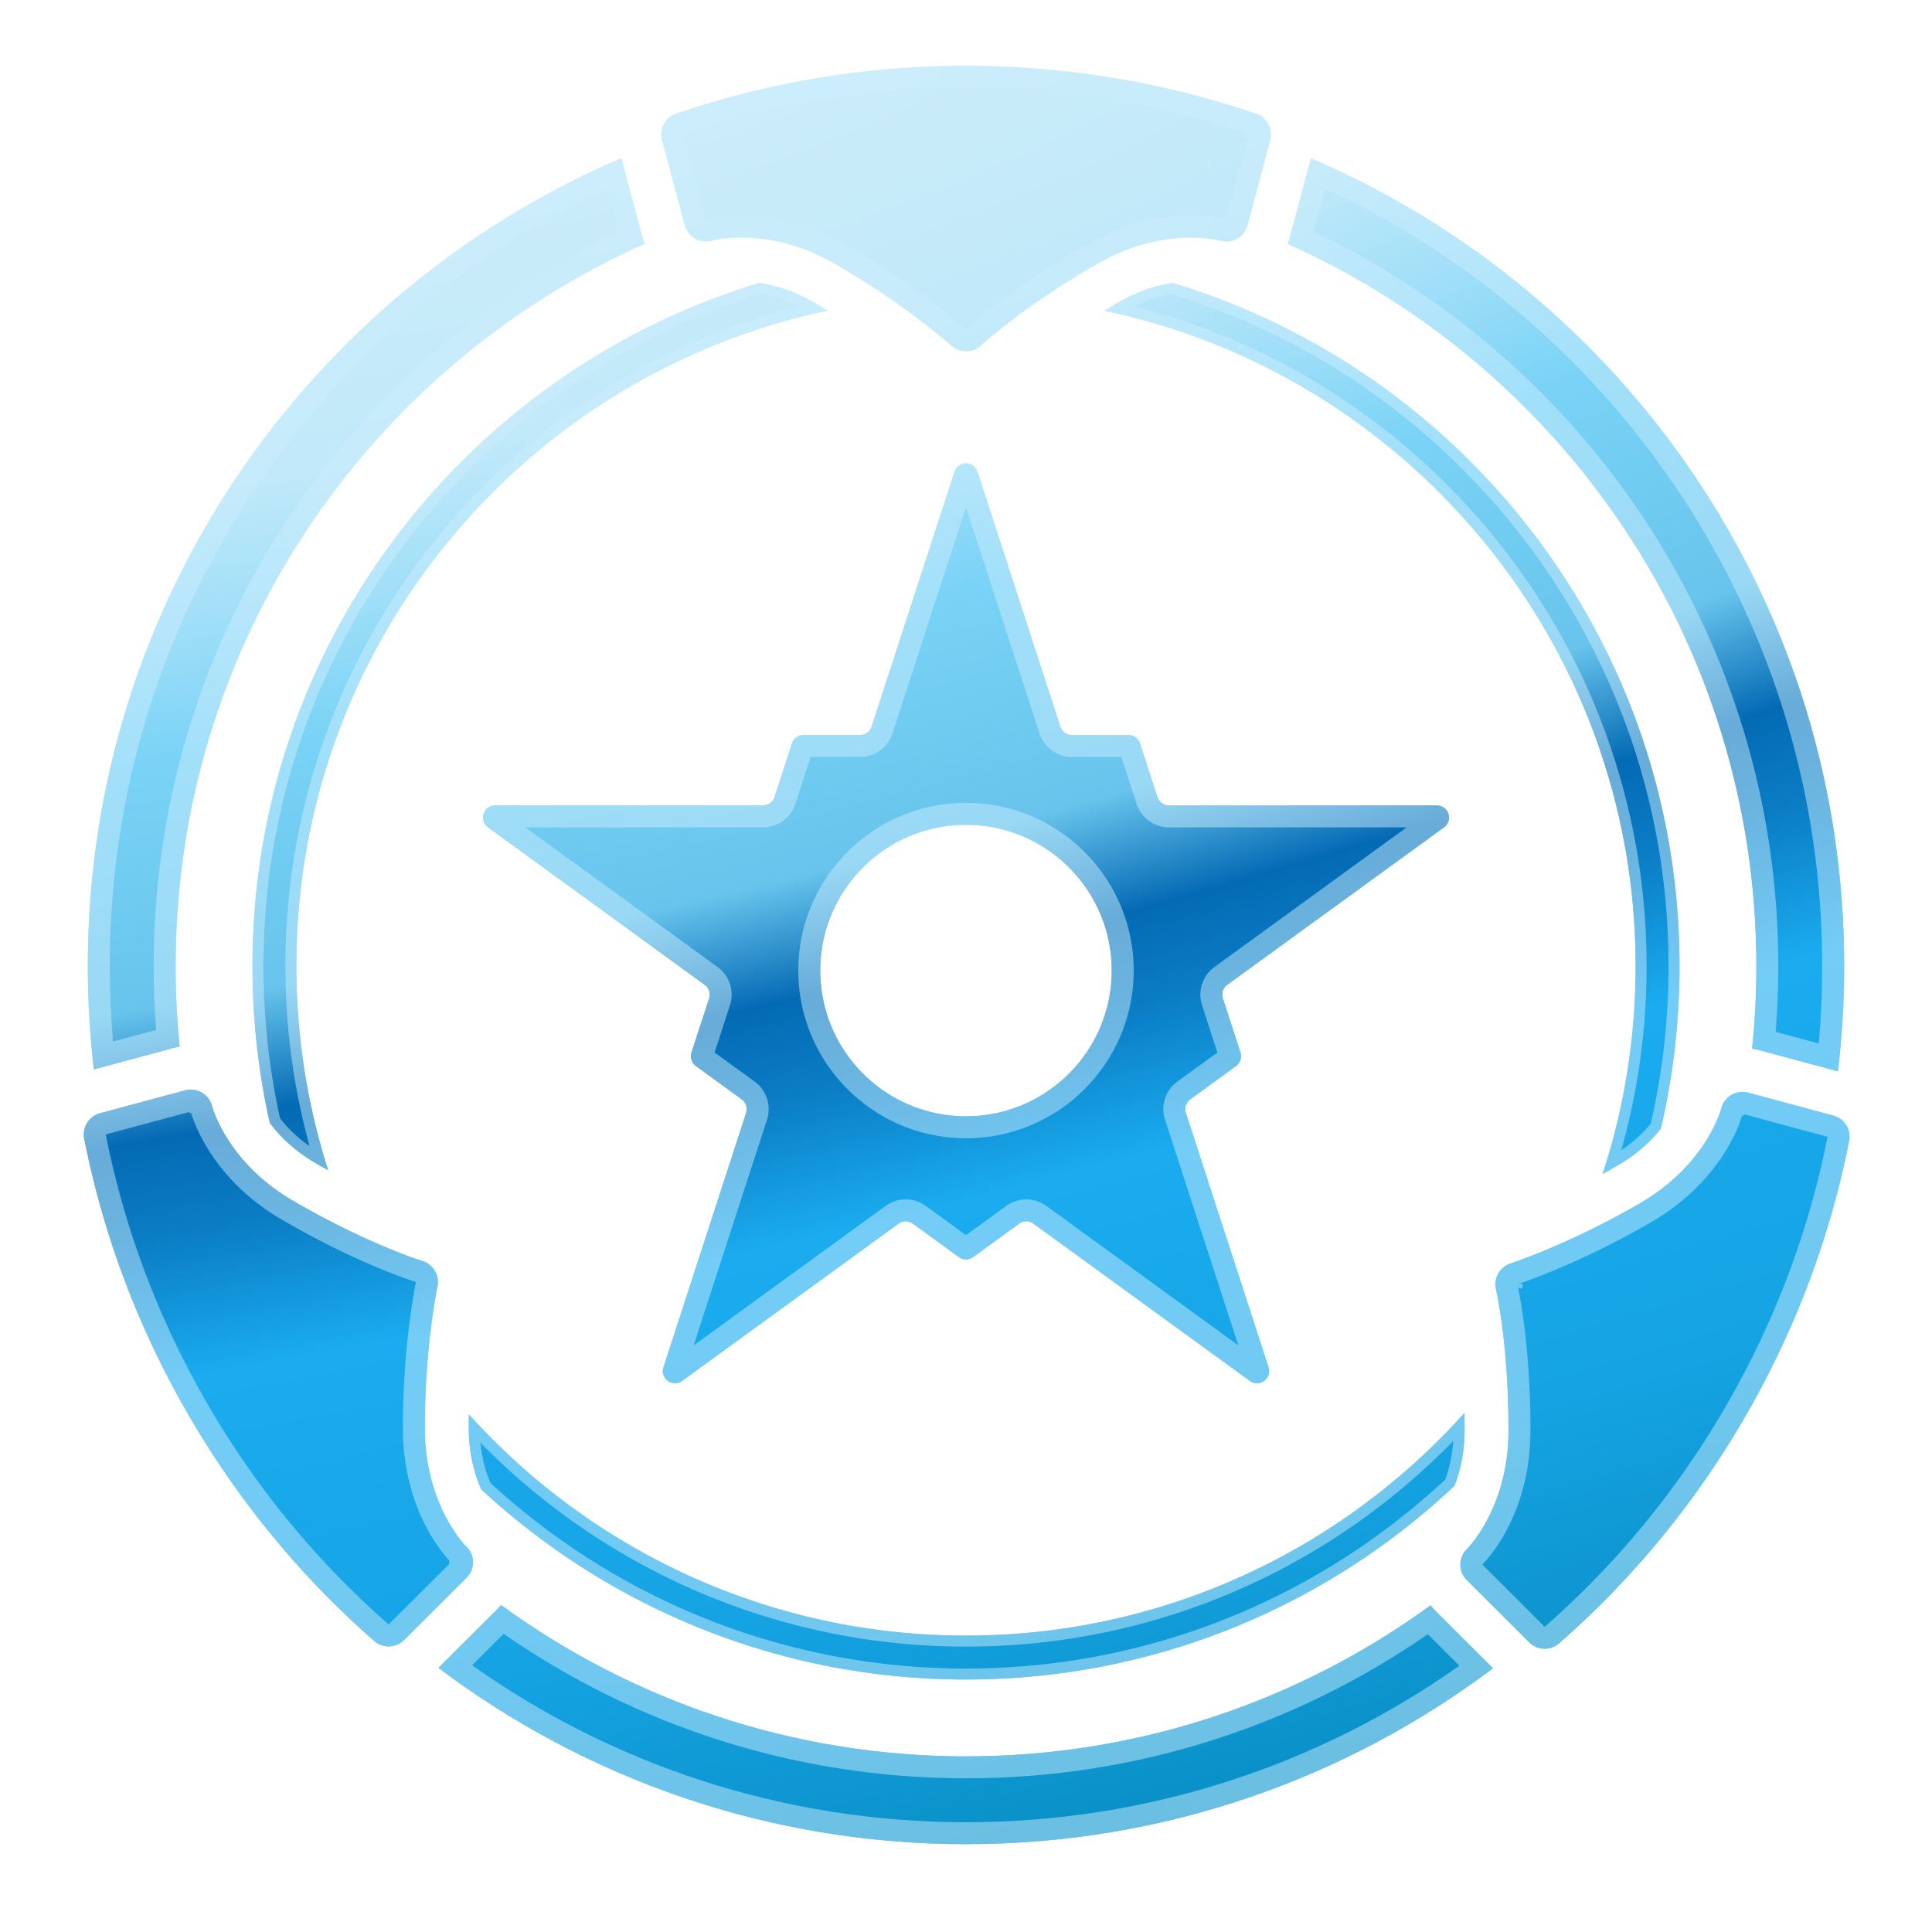 <svg viewBox="0 0 352 352" xmlns="http://www.w3.org/2000/svg" xml:space="preserve" fill-rule="evenodd" clip-rule="evenodd" stroke-linejoin="round" stroke-miterlimit="2"><path fill="none" d="M0 0h352v352H0z"/><path d="M91.294 292.431C115.076 309.769 144.353 320 176 320c31.623 0 60.88-10.216 84.642-27.522.296.376.615.736.957 1.077l10.426 10.4C245.276 324.071 212.02 336 176 336c-36.064 0-69.358-11.958-96.128-32.122l10.773-10.746c.226-.226.443-.459.649-.701ZM238.835 28.83C295.941 53.264 336 109.991 336 176c0 6.491-.387 12.891-1.142 19.192l-14.253-3.838c-.458-.124-.921-.22-1.386-.287.517-4.955.781-9.981.781-15.067 0-58.621-35.105-109.108-85.414-131.564.173-.433.321-.879.442-1.335l3.807-14.271Zm-125.622-.021 3.803 14.273c.121.455.269.901.441 1.335C67.124 66.864 32 117.363 32 176c0 4.959.251 9.86.741 14.689-.369.062-.737.143-1.102.241L17.1 194.845c-.726-6.18-1.1-12.469-1.1-18.845 0-66.027 40.081-122.766 97.213-147.191Z" fill="url(#a)"/><path d="M91.294 292.431C115.076 309.769 144.353 320 176 320c31.623 0 60.88-10.216 84.642-27.522.296.376.615.736.957 1.077l10.426 10.4C245.276 324.071 212.02 336 176 336c-36.064 0-69.358-11.958-96.128-32.122l10.773-10.746c.226-.226.443-.459.649-.701Zm.466 5.238C115.678 314.27 144.712 324 176 324c31.245 0 60.242-9.704 84.134-26.257l5.753 5.739C240.475 321.443 209.461 332 176 332c-33.505 0-64.558-10.586-89.992-28.593l5.752-5.738ZM238.835 28.83C295.941 53.264 336 109.991 336 176c0 6.491-.387 12.891-1.142 19.192l-14.253-3.838c-.458-.124-.921-.22-1.386-.287.517-4.955.781-9.981.781-15.067 0-58.621-35.105-109.108-85.414-131.564.173-.433.321-.879.442-1.335l3.807-14.271Zm-125.622-.021 3.803 14.273c.121.455.269.901.441 1.335C67.124 66.864 32 117.363 32 176c0 4.959.251 9.86.741 14.689-.369.062-.737.143-1.102.241L17.1 194.845c-.726-6.18-1.1-12.469-1.1-18.845 0-66.027 40.081-122.766 97.213-147.191Zm126.182 13.44 2.096-7.857C294.908 59.16 332 113.282 332 176c0 4.754-.213 9.459-.631 14.11l-7.85-2.114c.319-3.959.481-7.959.481-11.996 0-59.007-34.607-109.996-84.605-133.751Zm-126.746-.021C62.625 65.976 28 116.977 28 176c0 3.92.153 7.804.454 11.645l-7.854 2.116c-.397-4.534-.6-9.124-.6-13.761 0-62.735 37.112-116.87 90.556-141.629l2.093 7.857Z" fill="#cdeefe" fill-opacity=".5"/><path d="M266.81 257.437c.021 1.082.03 2.197.026 3.345-.014 4.082-.843 7.412-1.831 9.936C241.743 292.59 210.425 306 176 306c-34.081 0-65.116-13.143-88.314-34.637-1.172-2.624-2.262-6.319-2.278-11.005-.003-.902.004-1.789.018-2.659C107.76 282.441 140.078 298 176 298c36.05 0 68.47-15.67 90.81-40.563ZM213.663 51.549C267.07 67.711 306 117.345 306 176a130.15 130.15 0 0 1-3.399 29.634c-1.694 2.14-4.183 4.56-7.76 6.641-.964.561-1.915 1.099-2.848 1.612C295.891 201.96 298 189.224 298 176c0-58.695-41.539-107.764-96.805-119.39.91-.549 1.853-1.103 2.83-1.662 3.594-2.058 6.936-3.003 9.638-3.399Zm-75.285-.012c2.701.397 6.044 1.342 9.637 3.401.969.555 1.911 1.112 2.823 1.665C95.558 68.213 54 117.292 54 176c0 12.975 2.03 25.48 5.789 37.211-.78-.435-1.576-.888-2.386-1.359-3.937-2.291-6.555-4.992-8.247-7.279A130.221 130.221 0 0 1 46 176c0-58.669 38.949-108.313 92.378-124.463Z" fill="url(#b)"/><path d="M266.81 257.437c.021 1.082.03 2.197.026 3.345-.014 4.082-.843 7.412-1.831 9.936C241.743 292.59 210.425 306 176 306c-34.081 0-65.116-13.143-88.314-34.637-1.172-2.624-2.262-6.319-2.278-11.005-.003-.902.004-1.789.018-2.659C107.76 282.441 140.078 298 176 298c36.05 0 68.47-15.67 90.81-40.563Zm-2.036 5.103c-.186 2.783-.772 5.136-1.473 7.033C240.43 290.925 209.73 304 176 304c-33.406 0-63.841-12.826-86.648-33.821-.807-1.898-1.542-4.352-1.823-7.33C110.035 285.773 141.369 300 176 300c34.787 0 66.248-14.356 88.774-37.46ZM213.663 51.549C267.07 67.711 306 117.345 306 176a130.15 130.15 0 0 1-3.399 29.634c-1.694 2.14-4.183 4.56-7.76 6.641-.964.561-1.915 1.099-2.848 1.612C295.891 201.96 298 189.224 298 176c0-58.695-41.539-107.764-96.805-119.39.91-.549 1.853-1.103 2.83-1.662 3.594-2.058 6.936-3.003 9.638-3.399Zm-75.285-.012c2.701.397 6.044 1.342 9.637 3.401.969.555 1.911 1.112 2.823 1.665C95.558 68.213 54 117.292 54 176c0 12.975 2.03 25.48 5.789 37.211-.78-.435-1.576-.888-2.386-1.359-3.937-2.291-6.555-4.992-8.247-7.279A130.221 130.221 0 0 1 46 176c0-58.669 38.949-108.313 92.378-124.463ZM295.392 209.57A123.833 123.833 0 0 0 300 176c0-57.862-39.717-106.519-93.357-120.177 2.525-1.233 4.872-1.894 6.874-2.227h.002C265.881 69.647 304 118.407 304 176c0 9.881-1.122 19.501-3.244 28.735-1.289 1.566-3.035 3.267-5.364 4.835ZM145.397 55.813C91.736 69.458 52 118.125 52 176c0 11.368 1.533 22.381 4.405 32.839-2.397-1.686-4.143-3.5-5.39-5.123A128.186 128.186 0 0 1 48 176c0-57.607 38.138-106.377 90.521-122.416h.002c2.001.333 4.349.995 6.874 2.229Z" fill="#cdeefe" fill-opacity=".5"/><path d="M193.194 132.383a2.212 2.212 0 0 0 2.104 1.529h10.31c.958 0 1.808.618 2.104 1.529l3.175 9.772a2.214 2.214 0 0 0 2.105 1.529h48.795a2.213 2.213 0 0 1 1.301 4.003l-39.477 28.681a2.212 2.212 0 0 0-.803 2.474l3.203 9.859a2.213 2.213 0 0 1-.804 2.474l-8.34 6.059a2.213 2.213 0 0 0-.804 2.474l15.061 46.353a2.212 2.212 0 0 1-3.405 2.474l-39.431-28.648a2.214 2.214 0 0 0-2.601 0l-8.386 6.094a2.215 2.215 0 0 1-2.602 0l-8.386-6.094a2.214 2.214 0 0 0-2.601 0l-39.431 28.648a2.212 2.212 0 0 1-3.405-2.474l15.061-46.353a2.213 2.213 0 0 0-.804-2.474l-8.34-6.059a2.213 2.213 0 0 1-.804-2.474l3.203-9.859a2.212 2.212 0 0 0-.803-2.474l-39.477-28.681a2.213 2.213 0 0 1 1.301-4.003h48.795c.959 0 1.809-.618 2.105-1.529l3.175-9.772a2.213 2.213 0 0 1 2.104-1.529h10.31c.958 0 1.808-.617 2.104-1.529l15.09-46.44a2.211 2.211 0 0 1 4.208 0l15.09 46.44ZM176 150.275c14.655 0 26.553 11.898 26.553 26.553 0 14.656-11.898 26.554-26.553 26.554-14.655 0-26.553-11.898-26.553-26.554 0-14.655 11.898-26.553 26.553-26.553Z" fill="url(#c)"/><path d="M193.194 132.383a2.212 2.212 0 0 0 2.104 1.529h10.31c.958 0 1.808.618 2.104 1.529l3.175 9.772a2.214 2.214 0 0 0 2.105 1.529h48.795a2.213 2.213 0 0 1 1.301 4.003l-39.477 28.681a2.212 2.212 0 0 0-.803 2.474l3.203 9.859a2.213 2.213 0 0 1-.804 2.474l-8.34 6.059a2.213 2.213 0 0 0-.804 2.474l15.061 46.353a2.212 2.212 0 0 1-3.405 2.474l-39.431-28.648a2.214 2.214 0 0 0-2.601 0l-8.386 6.094a2.215 2.215 0 0 1-2.602 0l-8.386-6.094a2.214 2.214 0 0 0-2.601 0l-39.431 28.648a2.212 2.212 0 0 1-3.405-2.474l15.061-46.353a2.213 2.213 0 0 0-.804-2.474l-8.34-6.059a2.213 2.213 0 0 1-.804-2.474l3.203-9.859a2.212 2.212 0 0 0-.803-2.474l-39.477-28.681a2.213 2.213 0 0 1 1.301-4.003h48.795c.959 0 1.809-.618 2.105-1.529l3.175-9.772a2.213 2.213 0 0 1 2.104-1.529h10.31c.958 0 1.808-.617 2.104-1.529l15.09-46.44a2.211 2.211 0 0 1 4.208 0l15.09 46.44ZM176 92.41l13.39 41.209a6.212 6.212 0 0 0 5.908 4.293h9.011l2.774 8.537a6.214 6.214 0 0 0 5.909 4.293h43.295L221.26 176.19a6.214 6.214 0 0 0-2.257 6.946l2.802 8.624-7.29 5.296a6.212 6.212 0 0 0-2.256 6.946l13.361 41.122-34.981-25.415a6.212 6.212 0 0 0-7.303 0l-7.336 5.33-7.336-5.33a6.212 6.212 0 0 0-7.303 0l-34.981 25.415 13.361-41.122a6.212 6.212 0 0 0-2.256-6.946l-7.29-5.296 2.802-8.624a6.214 6.214 0 0 0-2.257-6.946l-35.027-25.448h43.295a6.214 6.214 0 0 0 5.909-4.293l2.774-8.537h9.011a6.212 6.212 0 0 0 5.908-4.293L176 92.41Zm0 53.865c-16.863 0-30.553 13.69-30.553 30.553s13.69 30.554 30.553 30.554 30.553-13.691 30.553-30.554-13.69-30.553-30.553-30.553Zm0 4c14.655 0 26.553 11.898 26.553 26.553 0 14.656-11.898 26.554-26.553 26.554-14.655 0-26.553-11.898-26.553-26.554 0-14.655 11.898-26.553 26.553-26.553Z" fill="#cdeefe" fill-opacity=".5"/><path d="m33.719 198.655-15.492 4.172a4 4 0 0 0-2.883 4.639c3.398 17.179 9.63 34.104 18.872 50.111 9.242 16.007 20.783 29.866 33.961 41.399a4 4 0 0 0 5.459-.178l11.359-11.33a3.998 3.998 0 0 0-.059-5.722s-7.48-7.384-7.528-21.36c-.051-14.887 2.29-25.979 2.29-25.979a3.999 3.999 0 0 0-2.752-4.658s-9.884-3.02-23.566-10.982c-12.08-7.03-14.735-17.2-14.735-17.2a4.001 4.001 0 0 0-4.926-2.912Z" fill="url(#d)"/><path d="m33.719 198.655-15.492 4.172a4 4 0 0 0-2.883 4.639c3.398 17.179 9.63 34.104 18.872 50.111 9.242 16.007 20.783 29.866 33.961 41.399a4 4 0 0 0 5.459-.178l11.359-11.33a3.998 3.998 0 0 0-.059-5.722s-7.48-7.384-7.528-21.36c-.051-14.887 2.29-25.979 2.29-25.979a3.999 3.999 0 0 0-2.752-4.658s-9.884-3.02-23.566-10.982c-12.08-7.03-14.735-17.2-14.735-17.2a4.001 4.001 0 0 0-4.926-2.912Zm42.058 34.919.008.003v.004s-2.429 11.449-2.377 26.819c.05 14.483 7.271 22.682 8.532 24.002l-.02.032-.01.02c-.087-.019-.096.073-.067.185-.028.113-.016.205.071.184l.01.02.015.023-11.127 11.1c-12.857-11.251-24.116-24.773-33.132-40.389-9.016-15.617-15.097-32.128-18.412-48.888l15.176-4.087c.125.238.464.525.315-.085l.016.061s2.877 11.664 16.593 19.646c14.167 8.244 24.409 11.35 24.409 11.35Z" fill="#cdeefe" fill-opacity=".5"/><path d="m267.249 287.891 11.359 11.331a4 4 0 0 0 5.459.178c13.178-11.533 24.719-25.393 33.961-41.4 9.242-16.007 15.474-32.932 18.873-50.111a4 4 0 0 0-2.884-4.639l-15.492-4.172a3.997 3.997 0 0 0-4.925 2.913s-2.656 10.169-14.735 17.199c-12.867 7.488-23.644 11.006-23.644 11.006a4 4 0 0 0-2.657 4.713s2.326 10.069 2.272 25.9c-.048 13.976-7.528 21.36-7.528 21.36a4.001 4.001 0 0 0-.059 5.722Z" fill="url(#e)"/><path d="m267.249 287.891 11.359 11.331a4 4 0 0 0 5.459.178c13.178-11.533 24.719-25.393 33.961-41.4 9.242-16.007 15.474-32.932 18.873-50.111a4 4 0 0 0-2.884-4.639l-15.492-4.172a3.997 3.997 0 0 0-4.925 2.913s-2.656 10.169-14.735 17.199c-12.867 7.488-23.644 11.006-23.644 11.006a4 4 0 0 0-2.657 4.713s2.326 10.069 2.272 25.9c-.048 13.976-7.528 21.36-7.528 21.36a4.001 4.001 0 0 0-.059 5.722Zm50.538-84.84.013-.025 15.177 4.087c-3.316 16.76-9.397 33.271-18.413 48.887s-20.275 29.138-33.131 40.39l-11.359-11.331.045-.043s8.662-8.324 8.717-24.193c.056-16.391-2.375-26.814-2.375-26.814l-.002-.009c.472 2.023 1.975-.643 0 0l.004-.001s11.13-3.622 24.414-11.352c12.518-7.285 16.008-17.637 16.52-19.39l.039.002.021-.002c.028.085.112.047.195-.034.111-.033.184-.089.123-.154l.012-.018Zm15.19 4.062Z" fill="#cdeefe" fill-opacity=".5"/><path d="m227.298 41.039 4.136-15.502a4 4 0 0 0-2.575-4.817c-16.576-5.649-34.349-8.717-52.832-8.72-18.483-.003-36.257 3.059-52.835 8.703a4 4 0 0 0-2.576 4.816l4.13 15.503a3.997 3.997 0 0 0 4.985 2.81s10.135-2.783 22.261 4.165c12.917 7.402 21.351 14.976 21.351 14.976a4 4 0 0 0 5.411-.054s7.557-7.048 21.296-14.914c12.129-6.944 22.263-4.157 22.263-4.157a4.001 4.001 0 0 0 4.985-2.809Z" fill="url(#f)"/><path d="m227.298 41.039 4.136-15.502a4 4 0 0 0-2.575-4.817c-16.576-5.649-34.349-8.717-52.832-8.72-18.483-.003-36.257 3.059-52.835 8.703a4 4 0 0 0-2.576 4.816l4.13 15.503a3.997 3.997 0 0 0 4.985 2.81s10.135-2.783 22.261 4.165c12.917 7.402 21.351 14.976 21.351 14.976a4 4 0 0 0 5.411-.054s7.557-7.048 21.296-14.914c12.129-6.944 22.263-4.157 22.263-4.157a4.001 4.001 0 0 0 4.985-2.809Zm-3.78-1.346-.029-.002-.021.001c-.026-.085-.111-.049-.195.03-.112.03-.187.085-.127.151l-.012.018-.018.035c-1.774-.433-12.484-2.589-25.054 4.608-14.224 8.144-22.036 15.46-22.036 15.46a.043.043 0 0 0-.007.006l-.003-.003s-8.7-7.829-22.035-15.471c-12.567-7.2-23.278-5.048-25.052-4.616l-.018-.034-.012-.018c.06-.066-.015-.121-.127-.151-.083-.08-.169-.116-.195-.031l-.021-.001-.029.002-4.046-15.188c16.173-5.505 33.513-8.492 51.545-8.489 18.033.003 35.372 2.995 51.543 8.506-1.991-.678-.542 2.033 0 0l-4.051 15.187Z" fill="#cdeefe" fill-opacity=".5"/><defs><radialGradient id="a" cx="0" cy="0" r="1" gradientUnits="userSpaceOnUse" gradientTransform="matrix(89.674 346.82 -1050.65 270.418 100.872 5.18)"><stop offset="0" stop-color="#d1eefa"/><stop offset=".2" stop-color="#c1e9f9"/><stop offset=".27" stop-color="#9edef8"/><stop offset=".33" stop-color="#79d3f6"/><stop offset=".45" stop-color="#68c4ec"/><stop offset=".51" stop-color="#046ab4"/><stop offset=".56" stop-color="#0b7ec6"/><stop offset=".63" stop-color="#1aacef"/><stop offset=".81" stop-color="#15a3e3"/><stop offset="1" stop-color="#068abe"/></radialGradient><radialGradient id="b" cx="0" cy="0" r="1" gradientUnits="userSpaceOnUse" gradientTransform="matrix(89.674 346.82 -1050.65 270.418 100.872 5.18)"><stop offset="0" stop-color="#d1eefa"/><stop offset=".2" stop-color="#c1e9f9"/><stop offset=".27" stop-color="#9edef8"/><stop offset=".33" stop-color="#79d3f6"/><stop offset=".45" stop-color="#68c4ec"/><stop offset=".51" stop-color="#046ab4"/><stop offset=".56" stop-color="#0b7ec6"/><stop offset=".63" stop-color="#1aacef"/><stop offset=".81" stop-color="#15a3e3"/><stop offset="1" stop-color="#068abe"/></radialGradient><radialGradient id="c" cx="0" cy="0" r="1" gradientUnits="userSpaceOnUse" gradientTransform="matrix(89.674 346.82 -1050.65 270.418 100.872 5.18)"><stop offset="0" stop-color="#d1eefa"/><stop offset=".2" stop-color="#c1e9f9"/><stop offset=".27" stop-color="#9edef8"/><stop offset=".33" stop-color="#79d3f6"/><stop offset=".45" stop-color="#68c4ec"/><stop offset=".51" stop-color="#046ab4"/><stop offset=".56" stop-color="#0b7ec6"/><stop offset=".63" stop-color="#1aacef"/><stop offset=".81" stop-color="#15a3e3"/><stop offset="1" stop-color="#068abe"/></radialGradient><radialGradient id="d" cx="0" cy="0" r="1" gradientUnits="userSpaceOnUse" gradientTransform="matrix(89.674 346.82 -1050.65 270.418 100.872 5.18)"><stop offset="0" stop-color="#d1eefa"/><stop offset=".2" stop-color="#c1e9f9"/><stop offset=".27" stop-color="#9edef8"/><stop offset=".33" stop-color="#79d3f6"/><stop offset=".45" stop-color="#68c4ec"/><stop offset=".51" stop-color="#046ab4"/><stop offset=".56" stop-color="#0b7ec6"/><stop offset=".63" stop-color="#1aacef"/><stop offset=".81" stop-color="#15a3e3"/><stop offset="1" stop-color="#068abe"/></radialGradient><radialGradient id="e" cx="0" cy="0" r="1" gradientUnits="userSpaceOnUse" gradientTransform="matrix(89.674 346.82 -1050.65 270.418 100.872 5.18)"><stop offset="0" stop-color="#d1eefa"/><stop offset=".2" stop-color="#c1e9f9"/><stop offset=".27" stop-color="#9edef8"/><stop offset=".33" stop-color="#79d3f6"/><stop offset=".45" stop-color="#68c4ec"/><stop offset=".51" stop-color="#046ab4"/><stop offset=".56" stop-color="#0b7ec6"/><stop offset=".63" stop-color="#1aacef"/><stop offset=".81" stop-color="#15a3e3"/><stop offset="1" stop-color="#068abe"/></radialGradient><radialGradient id="f" cx="0" cy="0" r="1" gradientUnits="userSpaceOnUse" gradientTransform="matrix(89.674 346.82 -1050.65 270.418 100.872 5.18)"><stop offset="0" stop-color="#d1eefa"/><stop offset=".2" stop-color="#c1e9f9"/><stop offset=".27" stop-color="#9edef8"/><stop offset=".33" stop-color="#79d3f6"/><stop offset=".45" stop-color="#68c4ec"/><stop offset=".51" stop-color="#046ab4"/><stop offset=".56" stop-color="#0b7ec6"/><stop offset=".63" stop-color="#1aacef"/><stop offset=".81" stop-color="#15a3e3"/><stop offset="1" stop-color="#068abe"/></radialGradient></defs></svg>